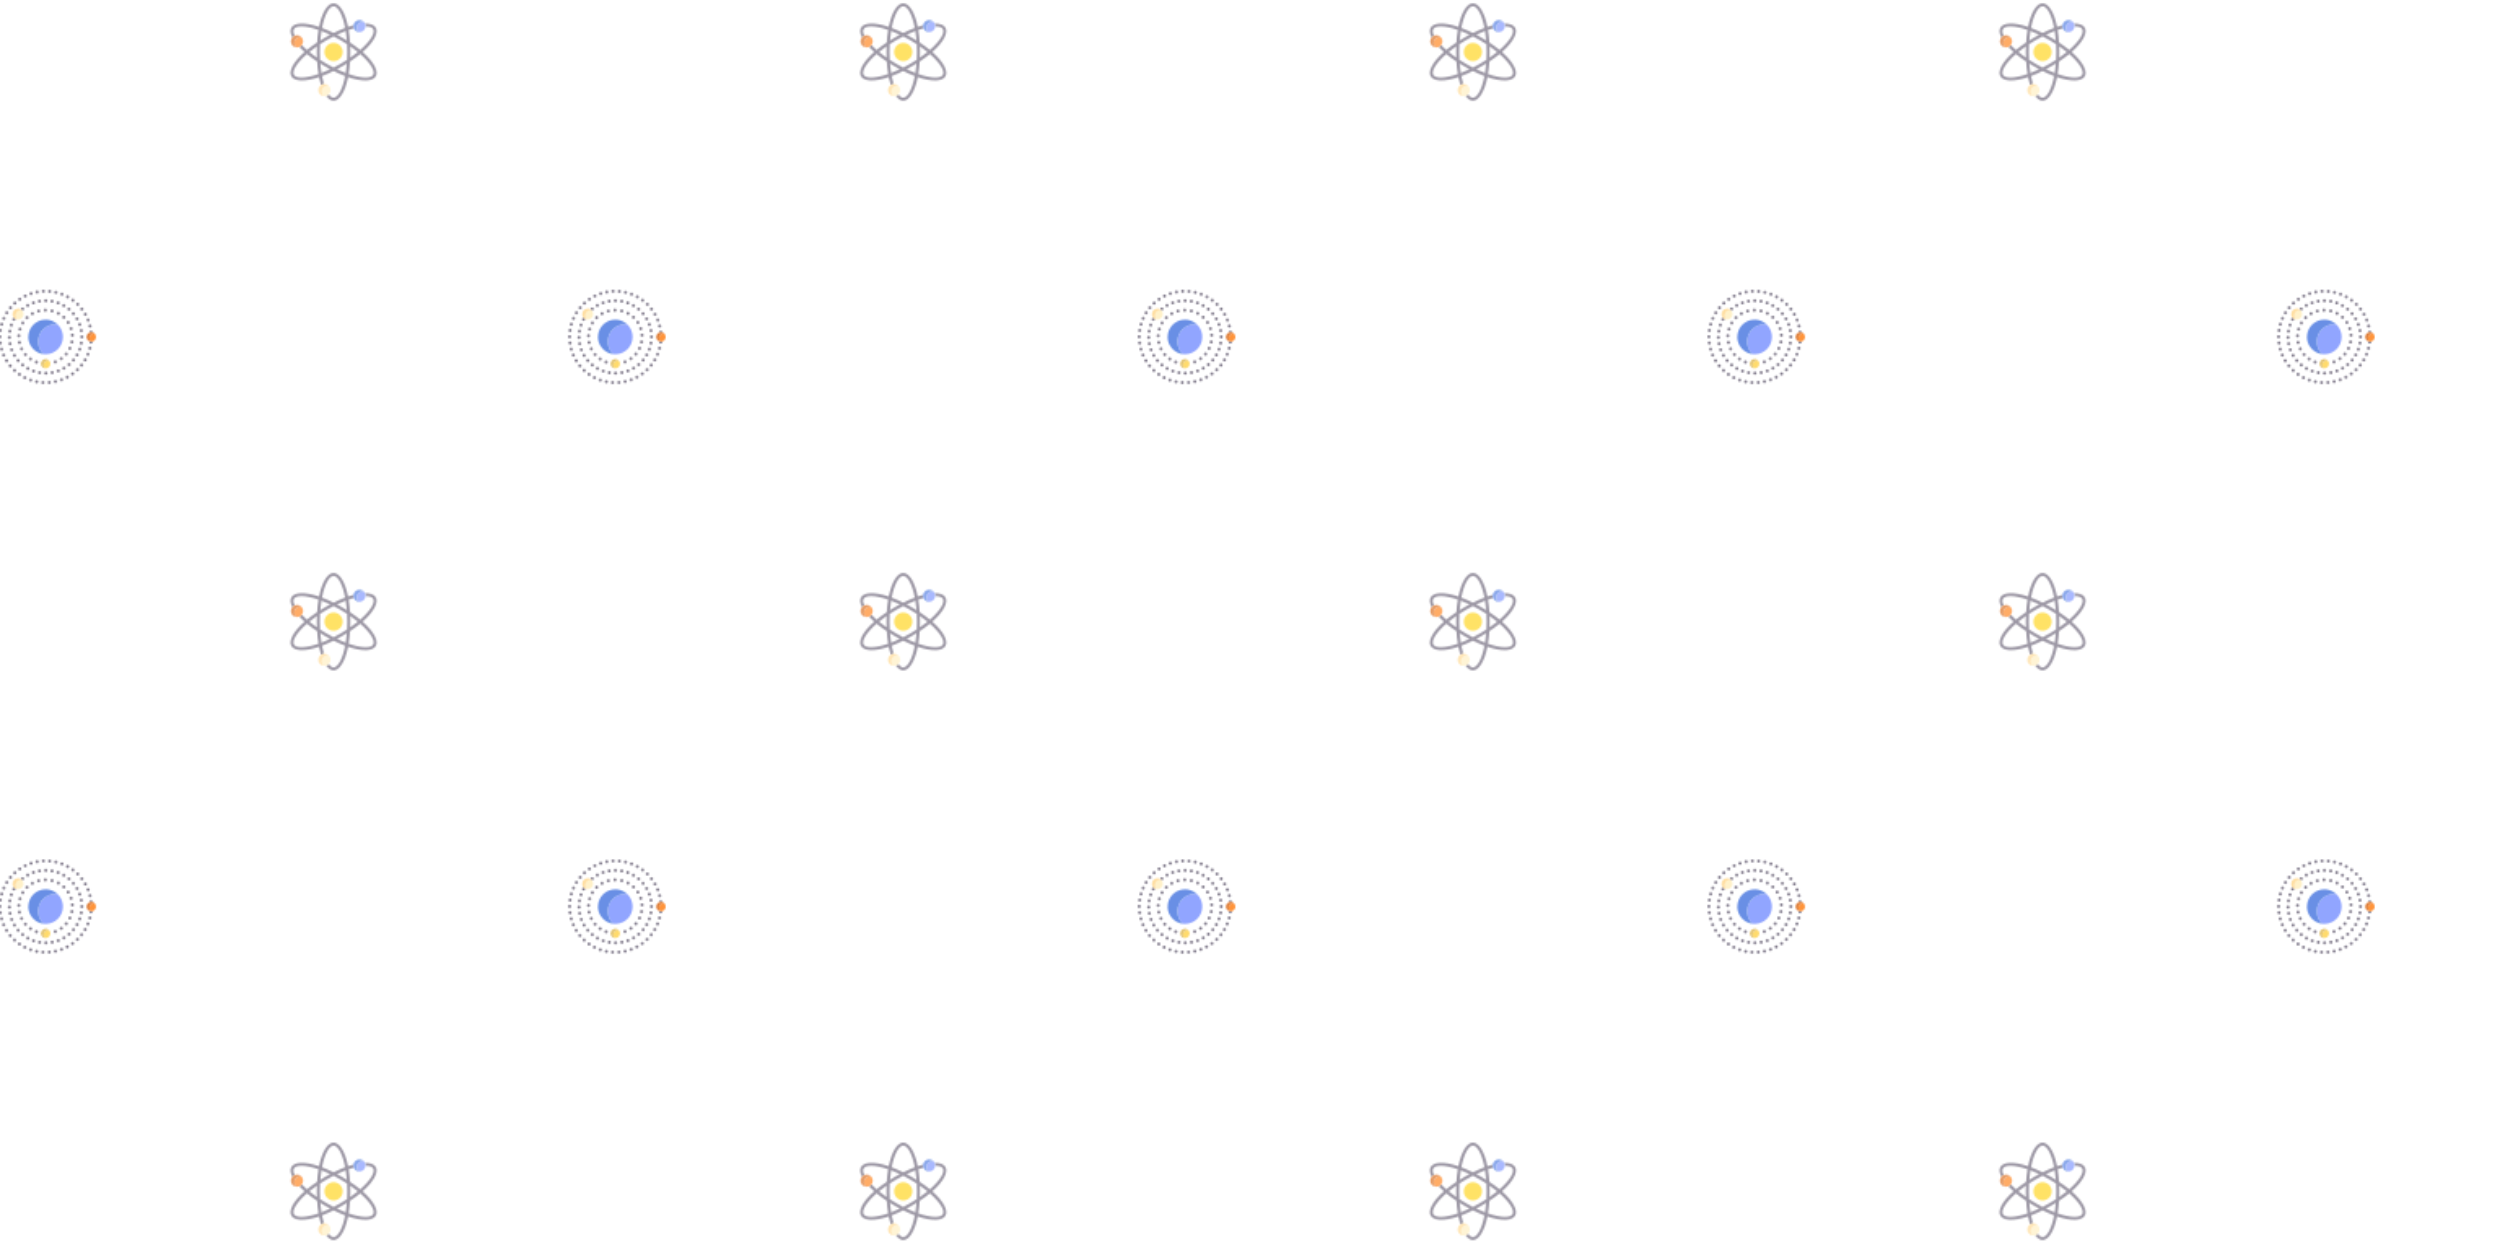 <svg xmlns="http://www.w3.org/2000/svg" xmlns:xlink="http://www.w3.org/1999/xlink" xmlns:fi="http://pattern.flaticon.com/" x="0" y="0" width="1536" height="768" viewBox="0 0 1536 768"><rect x="0px" y="0px" width="100%" height="100%" opacity="1" fill="#ffffff"/><defs><g transform="matrix(0.117 0 0 0.117 175 2)" id="L1_0"><path d="M343.495,285.792c14.366-9.953,27.601-19.937,39.64-29.792c-12.039-9.855-25.274-19.839-39.64-29.792   C343.827,235.848,344,245.778,344,256S343.827,276.151,343.495,285.792z" fill="none"/><path d="M209.617,424.041c0.199,0.01,0.396,0.03,0.595,0.044c0.333,0.023,0.667,0.043,0.998,0.076   c0.251,0.025,0.499,0.061,0.748,0.092c0.272,0.034,0.546,0.063,0.817,0.104c0.281,0.042,0.557,0.095,0.835,0.144   c0.235,0.042,0.47,0.079,0.703,0.126c0.301,0.06,0.599,0.131,0.897,0.2c0.203,0.047,0.408,0.09,0.61,0.141   c0.321,0.081,0.637,0.171,0.954,0.261c0.174,0.049,0.348,0.095,0.521,0.148c0.336,0.102,0.667,0.213,0.999,0.326   c0.148,0.05,0.297,0.098,0.443,0.15c0.35,0.125,0.696,0.259,1.041,0.395c0.121,0.048,0.244,0.094,0.364,0.144   c0.362,0.148,0.719,0.306,1.074,0.467c0.099,0.045,0.198,0.088,0.297,0.134c0.371,0.173,0.737,0.355,1.101,0.542   c0.077,0.04,0.154,0.078,0.231,0.118c0.379,0.199,0.752,0.406,1.122,0.619c0.057,0.033,0.115,0.065,0.171,0.099   c0.384,0.224,0.761,0.457,1.135,0.697c0.04,0.026,0.08,0.051,0.119,0.076c0.385,0.25,0.764,0.508,1.137,0.773   c0.026,0.019,0.052,0.037,0.079,0.056c0.383,0.274,0.76,0.557,1.13,0.848c0.014,0.011,0.028,0.022,0.043,0.034   c0.379,0.299,0.751,0.605,1.116,0.92c0.005,0.004,0.01,0.009,0.015,0.013C235.698,437.655,240,446.322,240,456   c0,8.855-3.598,16.87-9.411,22.664C238.874,489.933,247.556,496,256,496c22.539,0,46.779-43.186,60.597-113.392   c-18.895-7.104-39.146-15.954-60.597-26.678c-21.452,10.724-41.702,19.574-60.598,26.678c2.98,15.139,6.443,29.022,10.27,41.486   c0.77-0.055,1.544-0.093,2.327-0.093C208.542,424,209.081,424.014,209.617,424.041z" fill="none"/><path d="M300,179.79c8.853,5.111,17.365,10.226,25.548,15.333c-1.437-17.417-3.466-33.872-5.981-49.225   c-14.553,5.498-29.818,11.969-45.621,19.433C282.461,169.864,291.147,174.679,300,179.79z" fill="none"/><path d="M256,337.874c11.775-5.976,23.795-12.474,36-19.521c12.204-7.046,23.842-14.207,34.905-21.417   C327.617,283.751,328,270.092,328,256c0-14.093-0.383-27.751-1.094-40.937c-11.063-7.21-22.701-14.37-34.905-21.417   c-12.205-7.046-24.225-13.544-36-19.521c-11.776,5.977-23.796,12.475-36,19.521c-12.205,7.046-23.842,14.207-34.906,21.417   C184.382,228.249,184,241.907,184,256c0,14.093,0.382,27.751,1.094,40.937c11.063,7.21,22.701,14.37,34.906,21.417   C232.204,325.4,244.224,331.898,256,337.874z M256,208c26.51,0,48,21.49,48,48s-21.49,48-48,48c-26.51,0-48-21.49-48-48   S229.49,208,256,208z" fill="none"/><path d="M392,152c-5.908,0-11.438-1.608-16.188-4.4c-0.005-0.003-0.01-0.006-0.016-0.009   c-0.383-0.225-0.76-0.459-1.132-0.7c-0.041-0.026-0.082-0.052-0.123-0.079c-0.349-0.228-0.693-0.463-1.032-0.704   c-0.061-0.043-0.122-0.086-0.182-0.129c-0.323-0.233-0.642-0.471-0.956-0.716c-0.073-0.056-0.145-0.113-0.217-0.17   c-0.302-0.24-0.601-0.484-0.894-0.734c-0.078-0.066-0.155-0.134-0.232-0.201c-0.286-0.248-0.568-0.5-0.845-0.758   c-0.078-0.073-0.154-0.147-0.232-0.221c-0.273-0.259-0.542-0.521-0.806-0.79c-0.073-0.075-0.144-0.152-0.217-0.227   c-0.264-0.274-0.525-0.551-0.779-0.834c-0.057-0.063-0.111-0.13-0.168-0.194c-0.266-0.302-0.529-0.605-0.783-0.916   c-0.002-0.003-0.005-0.006-0.007-0.009c-0.823-1.009-1.581-2.071-2.278-3.176c-0.069-0.109-0.141-0.216-0.209-0.326   c-0.156-0.254-0.302-0.513-0.451-0.771c-0.1-0.174-0.203-0.347-0.3-0.523c-0.131-0.238-0.255-0.481-0.381-0.723   c-0.105-0.203-0.211-0.405-0.312-0.61c-0.114-0.232-0.221-0.466-0.33-0.701c-0.102-0.222-0.205-0.443-0.302-0.668   c-0.1-0.23-0.194-0.462-0.289-0.694c-0.014-0.034-0.028-0.067-0.042-0.101c-8.603,2.342-17.604,5.106-26.953,8.3   c3.295,19.916,5.756,41.878,7.195,65.818c20.013,13.216,37.803,26.328,53.403,39.14c53.891-47.07,79.171-89.655,67.902-109.175   c-5.363-9.289-19.394-14.019-39.919-13.937C422.862,138.774,408.979,152,392,152z" fill="none"/><path d="M65.617,168.041c0.2,0.01,0.396,0.03,0.595,0.044c0.333,0.023,0.667,0.043,0.997,0.076   c0.251,0.025,0.499,0.061,0.748,0.092c0.272,0.034,0.546,0.063,0.817,0.104c0.28,0.042,0.557,0.095,0.835,0.144   c0.234,0.042,0.47,0.079,0.703,0.126c0.301,0.06,0.599,0.131,0.897,0.2c0.203,0.047,0.408,0.09,0.61,0.141   c0.32,0.08,0.635,0.171,0.951,0.26c0.175,0.05,0.351,0.096,0.525,0.149c0.336,0.102,0.667,0.213,0.998,0.326   c0.147,0.05,0.296,0.098,0.443,0.15c0.349,0.124,0.693,0.258,1.037,0.394c0.123,0.049,0.248,0.095,0.37,0.146   c0.362,0.149,0.719,0.306,1.073,0.467c0.098,0.045,0.197,0.088,0.294,0.133c0.371,0.173,0.737,0.355,1.1,0.542   c0.078,0.04,0.156,0.079,0.233,0.12c0.377,0.198,0.75,0.405,1.118,0.617c0.059,0.034,0.117,0.067,0.176,0.101   c0.382,0.224,0.759,0.456,1.131,0.695c0.041,0.026,0.082,0.052,0.123,0.079c0.384,0.249,0.762,0.507,1.134,0.772   c0.027,0.019,0.053,0.038,0.08,0.057c0.383,0.274,0.759,0.556,1.129,0.847c0.015,0.012,0.03,0.023,0.044,0.035   c0.379,0.298,0.75,0.604,1.115,0.919c0.006,0.005,0.011,0.01,0.017,0.015c0.371,0.321,0.734,0.649,1.09,0.986l0,0l0,0   c6.155,5.832,10,14.077,10,23.226c0,7.434-2.542,14.27-6.795,19.703c7.944,8.261,16.909,16.79,26.85,25.473   c15.6-12.812,33.39-25.924,53.403-39.14c1.439-23.939,3.899-45.902,7.195-65.818C108.944,117.081,59.424,116.48,48.154,136   c-4.611,7.987-3.093,19.841,3.989,34.279C55.811,168.814,59.809,168,64,168C64.542,168,65.081,168.014,65.617,168.041z" fill="none"/><path d="M316.597,129.392C302.779,59.186,278.539,16,256,16c-22.54,0-46.779,43.186-60.598,113.392   c18.895,7.104,39.146,15.954,60.598,26.678C277.452,145.347,297.702,136.496,316.597,129.392z" fill="none"/><path d="M168,256c0-10.222,0.173-20.151,0.505-29.792c-14.365,9.953-27.601,19.937-39.64,29.792   c12.039,9.855,25.274,19.839,39.64,29.792C168.173,276.151,168,266.222,168,256z" fill="none"/><path d="M238.053,165.331c-15.802-7.464-31.067-13.935-45.621-19.433c-2.515,15.353-4.544,31.808-5.981,49.225   c8.183-5.107,16.696-10.222,25.548-15.333C220.853,174.679,229.538,169.864,238.053,165.331z" fill="none"/><path d="M395.944,266.825c-15.6,12.812-33.39,25.924-53.403,39.14c-1.439,23.939-3.899,45.902-7.195,65.818   c67.709,23.136,117.229,23.737,128.499,4.217C475.116,356.48,449.835,313.895,395.944,266.825z" fill="none"/><path d="M186.452,316.877c1.437,17.417,3.466,33.872,5.981,49.225c14.553-5.498,29.818-11.969,45.62-19.433   c-8.514-4.533-17.2-9.348-26.053-14.459C203.147,327.099,194.635,321.984,186.452,316.877z" fill="none"/><path d="M300,332.21c-8.853,5.111-17.539,9.926-26.053,14.459c15.802,7.464,31.067,13.935,45.621,19.433   c2.515-15.353,4.544-31.808,5.981-49.225C317.365,321.984,308.853,327.099,300,332.21z" fill="none"/><path d="M116.056,266.825C62.165,313.895,36.884,356.48,48.154,376c11.27,19.52,60.79,18.919,128.499-4.217   c-3.296-19.916-5.756-41.878-7.195-65.818C149.445,292.749,131.655,279.637,116.056,266.825z" fill="none"/><path d="M408.689,256c62.099-54.576,83.729-102.512,69.014-128c-8.123-14.07-27.717-21.96-56.806-21.759   C422.884,110.409,424,115.074,424,120c0,0.694-0.03,1.38-0.073,2.063c20.525-0.083,34.556,4.647,39.919,13.937   c11.27,19.52-14.011,62.105-67.902,109.175c-15.6-12.812-33.39-25.924-53.403-39.14c-1.439-23.939-3.899-45.902-7.195-65.818   c9.35-3.195,18.35-5.959,26.953-8.3c-0.081-0.202-0.16-0.404-0.237-0.608c-0.087-0.229-0.17-0.46-0.251-0.691   c-0.087-0.247-0.171-0.495-0.252-0.745c-0.074-0.229-0.146-0.458-0.215-0.689c-0.077-0.259-0.151-0.519-0.221-0.78   c-0.062-0.228-0.123-0.455-0.18-0.685c-0.067-0.271-0.129-0.545-0.189-0.819c-0.05-0.225-0.1-0.449-0.144-0.675   c-0.057-0.286-0.105-0.574-0.154-0.863c-0.037-0.219-0.076-0.438-0.109-0.658c-0.045-0.306-0.081-0.615-0.117-0.924   c-0.024-0.207-0.053-0.413-0.073-0.622c-0.034-0.345-0.057-0.694-0.079-1.042c-0.011-0.176-0.028-0.349-0.037-0.526   c-0.026-0.526-0.04-1.056-0.04-1.589c0-1.585,0.12-3.142,0.342-4.665c-8.917,2.336-18.254,5.136-27.998,8.432   C316.13,42.7,285.43,0,256,0c-29.431,0-60.13,42.7-76.344,123.768C101.342,97.276,49.013,102.512,34.297,128   c-7.198,12.468-5.687,30.312,4.989,51.672c3.398-4.126,7.813-7.379,12.857-9.393c-7.082-14.437-8.6-26.292-3.989-34.279   c11.27-19.52,60.79-18.919,128.499,4.217c-3.296,19.916-5.756,41.878-7.195,65.818c-20.013,13.216-37.803,26.328-53.403,39.14   c-9.941-8.683-18.907-17.212-26.85-25.473c-3.442,4.397-8.005,7.868-13.263,9.985c8.041,8.544,17.159,17.338,27.369,26.312   c-62.099,54.576-83.729,102.512-69.014,128c14.715,25.488,67.044,30.724,145.358,4.232c3.016,15.081,6.532,28.838,10.45,41.235   c4.504-3.043,9.827-4.961,15.567-5.374c-3.828-12.463-7.291-26.347-10.27-41.486c18.895-7.104,39.146-15.954,60.598-26.678   c21.452,10.724,41.702,19.574,60.597,26.678C302.779,452.814,278.539,496,256,496c-8.444,0-17.126-6.066-25.411-17.336   c-3.711,3.699-8.328,6.486-13.486,8.015C229.38,503.423,242.817,512,256,512c29.43,0,60.13-42.7,76.344-123.768   c78.313,26.491,130.643,21.255,145.358-4.232C492.418,358.512,470.788,310.576,408.689,256z M383.135,256   c-12.039,9.855-25.274,19.839-39.64,29.792C343.827,276.151,344,266.222,344,256s-0.173-20.151-0.505-29.792   C357.861,236.161,371.096,246.145,383.135,256z M184,256c0-14.093,0.382-27.751,1.094-40.937   c11.063-7.21,22.701-14.37,34.906-21.417c12.204-7.046,24.224-13.544,36-19.521c11.775,5.977,23.795,12.475,36,19.521   c12.204,7.046,23.842,14.207,34.905,21.417C327.617,228.249,328,241.907,328,256c0,14.093-0.383,27.751-1.094,40.937   c-11.063,7.21-22.701,14.37-34.905,21.417c-12.205,7.046-24.225,13.544-36,19.521c-11.776-5.976-23.796-12.474-36-19.521   c-12.205-7.046-23.842-14.207-34.906-21.417C184.382,283.751,184,270.092,184,256z M325.548,195.123   c-8.183-5.107-16.696-10.222-25.548-15.333c-8.853-5.111-17.539-9.926-26.053-14.459c15.802-7.464,31.067-13.935,45.621-19.433   C322.083,161.251,324.111,177.705,325.548,195.123z M256,16c22.539,0,46.779,43.186,60.597,113.392   c-18.895,7.104-39.146,15.954-60.597,26.678c-21.452-10.724-41.702-19.574-60.598-26.678C209.221,59.186,233.46,16,256,16z    M192.432,145.898c14.553,5.498,29.818,11.969,45.621,19.433c-8.515,4.533-17.2,9.348-26.053,14.459   c-8.853,5.111-17.365,10.226-25.548,15.333C187.888,177.705,189.917,161.251,192.432,145.898z M168.505,226.208   C168.173,235.848,168,245.778,168,256s0.173,20.151,0.505,29.792c-14.365-9.953-27.601-19.937-39.64-29.792   C140.903,246.145,154.139,236.161,168.505,226.208z M48.154,376c-11.27-19.52,14.011-62.105,67.902-109.175   c15.6,12.812,33.39,25.924,53.403,39.14c1.439,23.939,3.899,45.902,7.195,65.818C108.944,394.918,59.424,395.519,48.154,376z    M192.432,366.102c-2.515-15.353-4.544-31.808-5.981-49.225c8.183,5.107,16.696,10.222,25.548,15.333   c8.853,5.111,17.538,9.926,26.053,14.459C222.251,354.133,206.986,360.604,192.432,366.102z M273.947,346.669   c8.515-4.533,17.2-9.348,26.053-14.459c8.853-5.111,17.365-10.226,25.548-15.333c-1.437,17.417-3.466,33.872-5.981,49.225   C305.014,360.604,289.749,354.133,273.947,346.669z M463.846,376c-11.27,19.52-60.79,18.919-128.499-4.217   c3.296-19.916,5.756-41.878,7.195-65.818c20.013-13.216,37.803-26.328,53.403-39.14C449.835,313.895,475.116,356.48,463.846,376z" fill="#5c546a"/><circle cx="256" cy="256" r="48" fill="#ffcf00"/><path d="M240,456c0-9.678-4.302-18.345-11.091-24.213c0.371,0.321,0.735,0.65,1.091,0.987   c-1.268-0.153-2.557-0.241-3.866-0.241c-17.673,0-32,14.327-32,32c0,9.149,3.845,17.394,10,23.226   c-4.453-0.537-8.625-1.988-12.323-4.16c4.75,2.792,10.281,4.4,16.189,4.4c3.164,0,6.217-0.466,9.103-1.322   c5.158-1.528,9.775-4.316,13.486-8.015C236.402,472.87,240,464.855,240,456z" fill="#ffedb9"/><path d="M194.133,464.533c0-17.673,14.327-32,32-32c1.31,0,2.598,0.088,3.866,0.241   c-0.356-0.337-0.72-0.666-1.091-0.987c-0.005-0.004-0.01-0.009-0.015-0.013c-0.365-0.315-0.737-0.622-1.116-0.92   c-0.014-0.011-0.029-0.022-0.043-0.034c-0.37-0.291-0.747-0.573-1.13-0.848c-0.026-0.019-0.052-0.037-0.079-0.056   c-0.373-0.266-0.752-0.524-1.137-0.773c-0.04-0.026-0.08-0.051-0.119-0.076c-0.373-0.24-0.751-0.472-1.135-0.697   c-0.057-0.033-0.114-0.066-0.171-0.099c-0.37-0.214-0.743-0.42-1.122-0.619c-0.076-0.04-0.154-0.079-0.231-0.118   c-0.363-0.187-0.73-0.369-1.101-0.542c-0.098-0.046-0.198-0.089-0.297-0.134c-0.355-0.161-0.712-0.319-1.074-0.467   c-0.121-0.05-0.243-0.095-0.364-0.144c-0.344-0.137-0.69-0.271-1.041-0.395c-0.147-0.052-0.296-0.1-0.443-0.15   c-0.331-0.113-0.663-0.224-0.999-0.326c-0.172-0.052-0.347-0.098-0.521-0.148c-0.317-0.09-0.633-0.181-0.954-0.261   c-0.202-0.051-0.406-0.094-0.61-0.141c-0.298-0.069-0.596-0.14-0.897-0.2c-0.233-0.047-0.469-0.084-0.703-0.126   c-0.278-0.049-0.555-0.102-0.835-0.144c-0.27-0.041-0.544-0.07-0.817-0.104c-0.25-0.031-0.497-0.067-0.748-0.092   c-0.33-0.033-0.664-0.053-0.998-0.076c-0.198-0.014-0.395-0.034-0.595-0.044C209.081,424.014,208.542,424,208,424   c-0.784,0-1.558,0.038-2.327,0.093c-5.74,0.413-11.063,2.33-15.567,5.374C181.595,435.218,176,444.955,176,456   c0,0.533,0.014,1.062,0.04,1.589c0.009,0.176,0.026,0.35,0.037,0.525c0.023,0.349,0.045,0.697,0.079,1.042   c0.021,0.208,0.049,0.415,0.073,0.622c0.036,0.309,0.072,0.618,0.117,0.924c0.032,0.221,0.072,0.439,0.109,0.659   c0.049,0.288,0.098,0.577,0.154,0.863c0.045,0.226,0.095,0.451,0.144,0.675c0.06,0.274,0.122,0.548,0.189,0.819   c0.057,0.229,0.118,0.457,0.18,0.685c0.071,0.261,0.144,0.522,0.222,0.78c0.069,0.231,0.141,0.461,0.215,0.689   c0.081,0.25,0.165,0.498,0.252,0.745c0.082,0.232,0.164,0.462,0.251,0.691c0.09,0.238,0.184,0.473,0.279,0.708   c0.094,0.232,0.189,0.465,0.289,0.694c0.097,0.224,0.199,0.444,0.301,0.665c0.109,0.236,0.217,0.472,0.331,0.705   c0.101,0.204,0.206,0.405,0.311,0.607c0.125,0.243,0.25,0.486,0.381,0.725c0.097,0.176,0.2,0.349,0.301,0.523   c0.149,0.258,0.295,0.518,0.451,0.771c0.067,0.11,0.14,0.217,0.209,0.326c0.697,1.105,1.456,2.169,2.279,3.177   c0.002,0.003,0.004,0.005,0.006,0.008c0.255,0.313,0.519,0.617,0.786,0.92c0.055,0.063,0.108,0.127,0.164,0.189   c0.255,0.285,0.518,0.563,0.783,0.838c0.071,0.074,0.141,0.15,0.213,0.223c0.264,0.269,0.534,0.531,0.807,0.791   c0.077,0.073,0.154,0.148,0.231,0.221c0.277,0.258,0.56,0.51,0.846,0.759c0.077,0.067,0.153,0.134,0.231,0.2   c0.294,0.25,0.592,0.495,0.895,0.734c0.072,0.057,0.144,0.114,0.217,0.171c0.314,0.244,0.633,0.483,0.956,0.716   c0.06,0.043,0.12,0.086,0.181,0.128c0.34,0.241,0.684,0.477,1.034,0.705c0.04,0.026,0.08,0.051,0.12,0.077   c0.373,0.241,0.751,0.476,1.135,0.701c0.004,0.003,0.009,0.005,0.013,0.008c3.697,2.172,7.869,3.623,12.323,4.16   C197.979,481.927,194.133,473.682,194.133,464.533z" fill="#ffd586"/><path d="M410.133,96.533c-17.673,0-32,14.327-32,32c0,9.149,3.845,17.394,10,23.226   c-4.453-0.537-8.625-1.987-12.321-4.159c4.75,2.792,10.28,4.4,16.188,4.4c16.979,0,30.862-13.226,31.927-29.937   C423.97,121.38,424,120.694,424,120c0-4.926-1.115-9.591-3.104-13.759c-1.918-4.021-4.654-7.573-7.988-10.454   c0.371,0.321,0.735,0.65,1.092,0.988C412.731,96.621,411.443,96.533,410.133,96.533z" fill="#708aff"/><path d="M360.04,121.589c0.009,0.176,0.025,0.35,0.037,0.526c0.023,0.349,0.046,0.697,0.079,1.042   c0.021,0.208,0.049,0.414,0.073,0.622c0.036,0.309,0.072,0.618,0.117,0.924c0.032,0.221,0.072,0.439,0.109,0.658   c0.049,0.289,0.098,0.577,0.154,0.863c0.044,0.226,0.094,0.451,0.144,0.675c0.06,0.274,0.122,0.548,0.189,0.819   c0.057,0.229,0.118,0.457,0.18,0.685c0.071,0.261,0.144,0.522,0.221,0.78c0.069,0.231,0.141,0.461,0.215,0.689   c0.081,0.25,0.165,0.498,0.252,0.745c0.082,0.231,0.165,0.462,0.251,0.691c0.077,0.204,0.156,0.406,0.237,0.608   c0.014,0.034,0.028,0.067,0.042,0.101c0.094,0.232,0.189,0.464,0.289,0.694c0.097,0.224,0.2,0.446,0.302,0.668   c0.108,0.235,0.216,0.47,0.33,0.701c0.101,0.205,0.207,0.407,0.312,0.61c0.125,0.242,0.249,0.485,0.381,0.723   c0.097,0.176,0.2,0.349,0.3,0.523c0.149,0.258,0.295,0.518,0.451,0.771c0.068,0.11,0.14,0.217,0.209,0.326   c0.697,1.105,1.455,2.168,2.278,3.176c0.002,0.003,0.005,0.006,0.007,0.009c0.254,0.311,0.517,0.615,0.783,0.916   c0.056,0.064,0.111,0.13,0.168,0.194c0.254,0.284,0.515,0.56,0.779,0.834c0.073,0.075,0.143,0.153,0.217,0.227   c0.263,0.268,0.533,0.531,0.806,0.79c0.077,0.074,0.154,0.148,0.232,0.221c0.277,0.258,0.559,0.51,0.845,0.758   c0.077,0.067,0.154,0.135,0.232,0.201c0.293,0.25,0.592,0.494,0.894,0.734c0.072,0.057,0.145,0.114,0.217,0.17   c0.314,0.244,0.632,0.483,0.956,0.716c0.06,0.043,0.121,0.086,0.182,0.129c0.339,0.241,0.683,0.476,1.032,0.704   c0.041,0.027,0.082,0.052,0.123,0.079c0.372,0.24,0.749,0.475,1.132,0.7c0.005,0.003,0.011,0.006,0.016,0.009   c3.697,2.171,7.868,3.622,12.321,4.159c-6.155-5.832-10-14.077-10-23.226c0-17.673,14.327-32,32-32c1.31,0,2.598,0.088,3.866,0.241   c-0.356-0.338-0.72-0.667-1.092-0.988c-0.005-0.004-0.009-0.008-0.014-0.012c-0.365-0.316-0.738-0.623-1.118-0.922   c-0.013-0.01-0.027-0.021-0.04-0.032c-0.371-0.291-0.749-0.574-1.132-0.849c-0.025-0.018-0.051-0.036-0.077-0.055   c-0.373-0.266-0.752-0.524-1.137-0.774c-0.04-0.026-0.079-0.051-0.119-0.076c-0.373-0.24-0.751-0.473-1.135-0.697   c-0.056-0.033-0.114-0.065-0.17-0.098c-0.37-0.214-0.744-0.421-1.123-0.62c-0.076-0.04-0.153-0.078-0.229-0.117   c-0.364-0.187-0.73-0.369-1.102-0.542c-0.098-0.046-0.198-0.089-0.297-0.134c-0.355-0.161-0.712-0.319-1.073-0.467   c-0.121-0.05-0.244-0.096-0.365-0.144c-0.344-0.137-0.69-0.27-1.04-0.395c-0.146-0.052-0.294-0.099-0.441-0.149   c-0.332-0.113-0.664-0.224-1-0.326c-0.172-0.052-0.346-0.098-0.519-0.147c-0.317-0.09-0.634-0.181-0.955-0.262   c-0.202-0.051-0.406-0.094-0.61-0.141c-0.298-0.069-0.596-0.14-0.897-0.2c-0.233-0.047-0.469-0.084-0.703-0.126   c-0.278-0.049-0.554-0.102-0.835-0.144c-0.271-0.041-0.544-0.07-0.817-0.104c-0.249-0.031-0.497-0.067-0.748-0.092   c-0.33-0.033-0.664-0.053-0.997-0.076c-0.198-0.014-0.396-0.034-0.595-0.044C393.081,88.014,392.542,88,392,88   c-16.088,0-29.399,11.874-31.658,27.335C360.12,116.858,360,118.415,360,120C360,120.533,360.014,121.062,360.04,121.589z" fill="#3d6edd"/><path d="M89.205,219.702C93.458,214.27,96,207.434,96,200c0-9.149-3.845-17.394-10-23.226   c-1.268-0.153-2.557-0.241-3.866-0.241c-17.673,0-32,14.327-32,32c0,9.148,3.845,17.394,10,23.226   c-4.452-0.536-8.622-1.986-12.318-4.157C52.565,230.393,58.094,232,64,232c4.223,0,8.251-0.826,11.942-2.312   C81.2,227.57,85.764,224.099,89.205,219.702z" fill="#ff7400"/><path d="M50.133,208.533c0-17.673,14.327-32,32-32c1.31,0,2.598,0.088,3.866,0.241l0,0l0,0   c-0.355-0.337-0.719-0.666-1.09-0.986c-0.005-0.005-0.011-0.01-0.017-0.015c-0.364-0.314-0.736-0.621-1.115-0.919   c-0.015-0.011-0.03-0.023-0.044-0.035c-0.37-0.29-0.746-0.573-1.129-0.847c-0.027-0.019-0.053-0.038-0.08-0.057   c-0.372-0.265-0.75-0.522-1.134-0.772c-0.041-0.027-0.082-0.052-0.123-0.079c-0.372-0.239-0.749-0.471-1.131-0.695   c-0.058-0.034-0.117-0.067-0.176-0.101c-0.368-0.213-0.741-0.419-1.118-0.617c-0.077-0.041-0.156-0.08-0.233-0.12   c-0.363-0.187-0.729-0.369-1.1-0.542c-0.098-0.046-0.197-0.088-0.294-0.133c-0.355-0.161-0.712-0.318-1.073-0.467   c-0.123-0.05-0.247-0.097-0.37-0.146c-0.343-0.136-0.688-0.269-1.037-0.394c-0.146-0.052-0.295-0.1-0.443-0.15   c-0.331-0.113-0.662-0.224-0.998-0.326c-0.174-0.053-0.35-0.099-0.525-0.149c-0.316-0.09-0.631-0.18-0.951-0.26   c-0.202-0.051-0.407-0.094-0.61-0.141c-0.298-0.069-0.596-0.14-0.897-0.2c-0.233-0.047-0.469-0.084-0.703-0.126   c-0.278-0.049-0.555-0.102-0.835-0.144c-0.271-0.041-0.544-0.07-0.817-0.104c-0.25-0.031-0.497-0.067-0.748-0.092   c-0.33-0.033-0.664-0.053-0.997-0.076c-0.199-0.014-0.396-0.034-0.595-0.044C65.081,168.014,64.542,168,64,168   c-4.191,0-8.189,0.814-11.857,2.279c-5.044,2.014-9.459,5.267-12.857,9.393C34.734,185.199,32,192.28,32,200   c0,0.533,0.014,1.062,0.04,1.589c0.009,0.176,0.026,0.35,0.037,0.526c0.023,0.349,0.045,0.697,0.079,1.042   c0.02,0.208,0.049,0.414,0.073,0.622c0.037,0.309,0.072,0.618,0.118,0.924c0.032,0.221,0.072,0.439,0.109,0.659   c0.049,0.288,0.098,0.577,0.154,0.863c0.045,0.226,0.095,0.451,0.144,0.675c0.06,0.274,0.122,0.548,0.189,0.819   c0.057,0.23,0.118,0.457,0.18,0.685c0.071,0.261,0.144,0.522,0.222,0.78c0.069,0.231,0.141,0.461,0.215,0.689   c0.081,0.25,0.165,0.498,0.252,0.745c0.082,0.232,0.165,0.462,0.251,0.692c0.09,0.238,0.184,0.473,0.279,0.708   c0.094,0.232,0.189,0.464,0.289,0.694c0.097,0.224,0.2,0.446,0.302,0.668c0.108,0.234,0.216,0.469,0.329,0.701   c0.101,0.205,0.208,0.407,0.313,0.61c0.125,0.242,0.249,0.485,0.38,0.723c0.097,0.177,0.201,0.349,0.301,0.524   c0.148,0.258,0.295,0.516,0.45,0.769c0.069,0.112,0.143,0.221,0.213,0.332c0.694,1.1,1.448,2.157,2.267,3.161   c0.005,0.006,0.01,0.013,0.015,0.019c0.254,0.311,0.516,0.614,0.781,0.915c0.057,0.064,0.111,0.13,0.168,0.194   c0.254,0.283,0.515,0.56,0.779,0.834c0.073,0.075,0.144,0.152,0.217,0.227c0.263,0.268,0.533,0.531,0.806,0.79   c0.077,0.074,0.154,0.148,0.232,0.221c0.277,0.258,0.559,0.51,0.845,0.758c0.077,0.067,0.154,0.135,0.232,0.201   c0.293,0.25,0.592,0.494,0.894,0.734c0.072,0.057,0.145,0.114,0.217,0.171c0.313,0.244,0.631,0.482,0.954,0.714   c0.062,0.044,0.123,0.088,0.185,0.132c0.339,0.24,0.682,0.475,1.03,0.702c0.041,0.027,0.082,0.053,0.123,0.079   c0.372,0.24,0.748,0.474,1.131,0.699c0.007,0.004,0.014,0.008,0.021,0.012c3.696,2.17,7.866,3.62,12.318,4.157   C53.979,225.927,50.133,217.682,50.133,208.533z" fill="#d55a00"/></g><g transform="matrix(0.121 0 0 0.121 -1 177)" id="L1_1"><path d="M416,247.647   c0,0.078,0,0.078,0,0.078" fill="none" stroke="#5c546a" stroke-linecap="round" stroke-linejoin="round" stroke-width="0"/><path d="M115.218,108.547c0.336,0.218,0.666,0.443,0.991,0.675c0.024,0.017,0.047,0.033,0.071,0.051   c0.335,0.24,0.664,0.487,0.988,0.741c0.013,0.01,0.025,0.02,0.038,0.03c0.331,0.261,0.656,0.529,0.975,0.804   c0.005,0.004,0.01,0.009,0.015,0.013c0.324,0.281,0.642,0.568,0.953,0.863c0,0,0,0,0,0l0,0c0.825,0.782,1.608,1.609,2.333,2.485   c0.35,0.045,0.702,0.076,1.058,0.076c1.836,0,3.602-0.559,5.117-1.84c3.438-2.801,3.844-7.84,1.039-11.281   c-2.797-3.359-7.836-3.84-11.281-1.039c-2.443,2.093-3.353,5.329-2.597,8.232c0.064,0.04,0.127,0.081,0.19,0.122   C115.146,108.501,115.182,108.523,115.218,108.547z" fill="#5c546a"/><path d="M68.719,180.287c-4.242-1.523-8.797,0.719-10.242,4.875c-1.438,4.242,0.805,8.719,4.961,10.242   c0.883,0.242,1.758,0.398,2.641,0.398c3.281,0,6.398-2.078,7.523-5.359C75.039,186.287,72.875,181.725,68.719,180.287z" fill="#5c546a"/><path d="M142,92.045c1.438,2.637,4.156,4.078,6.961,4.078c1.281,0,2.719-0.32,3.914-1.039   c3.844-2.242,5.203-7.121,2.961-10.961c-2.156-3.84-7.039-5.121-10.875-2.961C141.117,83.323,139.758,88.205,142,92.045z" fill="#5c546a"/><path d="M85.823,156.188c-0.336-0.198-0.667-0.403-0.993-0.614c-0.035-0.022-0.07-0.044-0.104-0.067   c-0.306-0.199-0.607-0.406-0.904-0.616c-0.053-0.038-0.106-0.075-0.159-0.113c-0.284-0.204-0.563-0.413-0.838-0.628   c-0.062-0.048-0.124-0.097-0.186-0.146c-0.266-0.211-0.529-0.425-0.787-0.646c-0.066-0.056-0.132-0.114-0.198-0.171   c-0.251-0.218-0.5-0.44-0.743-0.667c-0.068-0.063-0.133-0.127-0.2-0.191c-0.24-0.228-0.477-0.458-0.708-0.694   c-0.062-0.063-0.122-0.129-0.184-0.193c-0.233-0.242-0.463-0.485-0.687-0.735c-0.009-0.01-0.018-0.019-0.026-0.028   c-2.784,0.033-5.486,1.49-6.948,4.085c-2.156,3.84-0.797,8.719,3.125,10.883c1.195,0.719,2.555,1.039,3.836,1.039   c2.805,0,5.523-1.523,7.039-4.164c0.984-1.811,1.191-3.852,0.741-5.731c-0.36-0.191-0.714-0.391-1.064-0.596   C85.83,156.192,85.826,156.19,85.823,156.188z" fill="#5c546a"/><path d="M57.039,226.686c0.398,0.078,0.797,0.156,1.203,0.156c3.914,0,7.273-2.797,7.914-6.797   c0.719-4.32-2.234-8.484-6.641-9.125c-4.32-0.719-8.477,2.242-9.117,6.641C49.68,221.881,52.641,226.045,57.039,226.686z" fill="#5c546a"/><path d="M105.68,374.045c3.359-2.883,3.68-7.922,0.797-11.281c-2.875-3.359-7.922-3.758-11.281-0.883   c-3.359,2.883-3.68,7.922-0.797,11.281c1.523,1.844,3.758,2.805,6,2.805C102.242,375.967,104.156,375.326,105.68,374.045z" fill="#5c546a"/><path d="M81.758,350.045c1.438,0,2.797-0.398,4.078-1.125c3.844-2.32,5.039-7.195,2.805-10.953   c-2.242-3.844-7.203-5.125-10.961-2.805c-3.844,2.242-5.039,7.125-2.805,10.961C76.398,348.6,79.039,350.045,81.758,350.045z" fill="#5c546a"/><path d="M56.078,258.686c4.477-0.086,8-3.68,7.922-8.086c-0.078-4.477-3.68-8-8.078-7.914   c-4.484,0.078-8,3.68-7.922,8.078s3.68,7.922,8,7.922C56.078,258.686,56.078,258.686,56.078,258.686z" fill="#5c546a"/><path d="M75.359,310.365c-1.602-4.078-6.164-6.164-10.32-4.641c-4.164,1.602-6.242,6.242-4.641,10.32   c1.203,3.195,4.242,5.195,7.438,5.195c0.961,0,1.922-0.156,2.883-0.555C74.797,319.162,76.875,314.522,75.359,310.365z" fill="#5c546a"/><path d="M59.195,290.443c0.484,0,0.961,0,1.523-0.078c4.32-0.883,7.203-5.039,6.398-9.359   c-0.875-4.32-5.039-7.203-9.359-6.406c-4.398,0.805-7.203,5.047-6.398,9.367C52.078,287.803,55.438,290.443,59.195,290.443z" fill="#5c546a"/><path d="M170.398,77.483c1.203,3.281,4.242,5.281,7.602,5.281c0.875,0,1.758-0.16,2.641-0.48   c4.156-1.441,6.32-6.078,4.875-10.238c-1.516-4.16-6.078-6.32-10.234-4.801C171.117,68.682,168.961,73.323,170.398,77.483z" fill="#5c546a"/><path d="M405.359,187.725c1.195,3.195,4.242,5.281,7.516,5.281c0.961,0,1.844-0.164,2.727-0.484   c4.156-1.516,6.32-6.156,4.797-10.32c-1.523-4.156-6.078-6.234-10.242-4.719C406,179.006,403.836,183.561,405.359,187.725z" fill="#5c546a"/><path d="M375.836,123.725c-3.359,2.801-3.758,7.918-0.961,11.277c1.602,1.84,3.844,2.883,6.164,2.883   c1.758,0,3.602-0.641,5.117-1.922c3.359-2.801,3.844-7.84,0.961-11.281h0.078C384.32,121.323,379.281,120.842,375.836,123.725z" fill="#5c546a"/><path d="M352.32,102.123c-2.883,3.359-2.398,8.402,0.961,11.281c1.516,1.199,3.359,1.84,5.195,1.84   c2.242,0,4.484-0.961,6.078-2.879c2.883-3.363,2.406-8.402-0.953-11.281C360.242,98.284,355.195,98.682,352.32,102.123z" fill="#5c546a"/><path d="M420,287.404c0.398,0.078,0.875,0.078,1.359,0.078c3.758,0,7.117-2.719,7.836-6.641   c0.727-4.32-2.156-8.477-6.477-9.195c-4.398-0.805-8.563,2.156-9.281,6.477C412.719,282.522,415.601,286.6,420,287.404z" fill="#5c546a"/><path d="M422.555,223.725c4.32-0.805,7.281-4.961,6.484-9.281c-0.719-4.32-4.883-7.281-9.281-6.477   c-4.32,0.797-7.203,4.875-6.477,9.273c0.719,3.844,4.078,6.563,7.914,6.563C421.601,223.803,422.078,223.803,422.555,223.725z" fill="#5c546a"/><path d="M200.961,68.045c0.719,3.84,4.078,6.637,7.914,6.637c0.484,0,0.883-0.078,1.367-0.078   c4.313-0.801,7.273-4.961,6.555-9.281c-0.797-4.32-4.875-7.277-9.281-6.559C203.195,59.565,200.242,63.643,200.961,68.045z" fill="#5c546a"/><path d="M325.437,84.842c-2.242,3.84-0.961,8.723,2.883,10.961c0-0.078,0-0.078,0-0.078   c1.195,0.801,2.641,1.117,4,1.117c2.719,0,5.438-1.438,6.875-4c2.242-3.758,0.961-8.637-2.875-10.879   C332.476,79.725,327.601,81.002,325.437,84.842z" fill="#5c546a"/><path d="M232.719,64.045c0,4.398,3.602,8,8,8c4.398,0,8-3.602,8-8c0-4.402-3.523-8-7.922-8   C236.32,56.045,232.797,59.565,232.719,64.045z" fill="#5c546a"/><path d="M264.719,65.483c-0.797,4.402,2.078,8.48,6.477,9.281c0.406,0.078,0.883,0.16,1.359,0.16   c3.844,0,7.203-2.719,7.922-6.641c0.719-4.32-2.156-8.48-6.477-9.281C269.601,58.284,265.437,61.162,264.719,65.483z" fill="#5c546a"/><path d="M295.922,72.526c-1.523,4.156,0.555,8.719,4.719,10.238c0.961,0.32,1.836,0.48,2.797,0.48   c3.203,0,6.32-2,7.438-5.199c1.523-4.16-0.555-8.801-4.719-10.32C302,66.205,297.437,68.366,295.922,72.526z" fill="#5c546a"/><path d="M424,239.647c-4.484,0-8,3.594-8,8c0,4.477,3.602,8,8,8s8-3.602,8-8   C432,243.24,428.398,239.647,424,239.647z" fill="#5c546a"/><path d="M399.359,164.045c1.359,0,2.797-0.398,4-1.125c3.836-2.156,5.117-7.117,2.961-10.875   c-2.242-3.84-7.125-5.203-10.961-2.961c-3.844,2.238-5.117,7.121-2.883,10.961C393.922,162.6,396.64,164.045,399.359,164.045z" fill="#5c546a"/><path d="M386.64,359.482c-3.445-2.883-8.484-2.398-11.281,1.039c-2.805,3.359-2.32,8.398,1.039,11.281   c1.523,1.203,3.281,1.844,5.117,1.844c2.32,0,4.563-1.047,6.164-2.883C390.476,367.326,390,362.287,386.64,359.482z" fill="#5c546a"/><path d="M301.359,413.084c-4.164,1.516-6.32,6.078-4.719,10.242c1.195,3.195,4.234,5.195,7.516,5.195   c0.883,0,1.844-0.156,2.719-0.477c4.164-1.523,6.242-6.164,4.727-10.242C310.078,413.647,305.516,411.482,301.359,413.084z" fill="#5c546a"/><path d="M420.64,313.084c1.516-4.164-0.641-8.719-4.805-10.242c-4.156-1.438-8.719,0.641-10.234,4.805   c-1.445,4.156,0.641,8.797,4.797,10.234c0.961,0.32,1.844,0.484,2.719,0.484C416.398,318.365,419.515,316.365,420.64,313.084z" fill="#5c546a"/><path d="M241.437,424.045c-4.398,0-8,3.68-7.922,8.078c0,4.398,3.602,7.922,8,7.922c0,0,0,0,0.086,0   c4.398-0.078,7.914-3.68,7.914-8.078C249.437,427.561,245.836,423.967,241.437,424.045z" fill="#5c546a"/><path d="M395.758,346.287c1.281,0.719,2.641,1.117,4,1.117c2.719,0,5.438-1.438,6.883-4.078h0.078   c2.156-3.766,0.797-8.727-3.039-10.883c-3.844-2.242-8.719-0.883-10.883,2.961C390.555,339.24,391.922,344.123,395.758,346.287z" fill="#5c546a"/><path d="M181.359,414.045c-4.164-1.523-8.719,0.719-10.164,4.875c-1.516,4.164,0.727,8.727,4.883,10.242   c0.883,0.242,1.758,0.398,2.641,0.398c3.281,0,6.398-2,7.523-5.359C187.758,420.123,185.516,415.482,181.359,414.045z" fill="#5c546a"/><path d="M129.438,395.326c2.805-3.359,2.32-8.406-1.117-11.203c-3.359-2.797-8.398-2.32-11.203,1.117   c-2.797,3.359-2.32,8.406,1.039,11.203v0.078c1.523,1.203,3.359,1.766,5.125,1.766   C125.602,398.287,127.836,397.326,129.438,395.326z" fill="#5c546a"/><path d="M271.836,421.162c-4.32,0.805-7.195,4.961-6.398,9.281c0.719,3.844,4.078,6.563,7.922,6.563   c0.398,0,0.883,0,1.359-0.086c4.398-0.875,7.281-5.039,6.477-9.359C280.398,423.24,276.242,420.365,271.836,421.162z" fill="#5c546a"/><path d="M328.961,399.967c-3.844,2.234-5.125,7.117-2.883,10.953c1.523,2.484,4.164,3.922,6.883,3.922   c1.438,0,2.797-0.32,4.078-1.117c3.758-2.242,5.117-7.125,2.883-10.883C337.68,399.006,332.719,397.725,328.961,399.967z" fill="#5c546a"/><path d="M153.602,401.404c-3.844-2.164-8.805-0.805-10.961,3.039c-2.164,3.844-0.805,8.719,3.039,10.883   c1.281,0.719,2.641,1.039,3.922,1.039c2.797,0,5.516-1.445,7.039-4.078C158.797,408.443,157.437,403.561,153.602,401.404z" fill="#5c546a"/><path d="M210.961,421.647c-4.406-0.727-8.484,2.234-9.203,6.555c-0.719,4.398,2.242,8.563,6.563,9.281   c0.477,0.078,0.875,0.078,1.359,0.078c3.836,0,7.195-2.797,7.836-6.719C218.242,426.522,215.281,422.365,210.961,421.647z" fill="#5c546a"/><path d="M353.836,382.287c0-0.086,0-0.086,0-0.086c-3.359,2.883-3.758,7.922-0.875,11.281   c1.516,1.922,3.836,2.883,6.078,2.883c1.836,0,3.68-0.641,5.203-1.922c3.359-2.883,3.758-7.922,0.875-11.281   C362.242,379.803,357.195,379.404,353.836,382.287z" fill="#5c546a"/><path d="M274.555,108.205c-4.313-1.043-8.633,1.598-9.68,5.84c-1.039,4.32,1.602,8.637,5.844,9.68   c0.641,0.16,1.281,0.238,1.922,0.238c3.602,0,6.875-2.398,7.758-6.078C281.437,113.643,278.797,109.244,274.555,108.205z" fill="#5c546a"/><path d="M150.961,156.045c3.195-3.043,3.281-8.16,0.234-11.281c-3.117-3.199-8.156-3.281-11.359-0.16v-0.078   c-3.195,3.117-3.281,8.156-0.156,11.359c1.516,1.598,3.68,2.48,5.758,2.48C147.437,158.366,149.437,157.565,150.961,156.045z" fill="#5c546a"/><path d="M289.281,382.842c0.961,0,1.914-0.156,2.875-0.555c4.164-1.602,6.164-6.242,4.563-10.32   c-1.602-4.164-6.242-6.164-10.32-4.563c-4.156,1.602-6.156,6.242-4.563,10.32C283.039,380.92,286.078,382.842,289.281,382.842z" fill="#5c546a"/><path d="M137.359,345.24c1.836,0,3.68-0.641,5.195-1.914c3.367-2.961,3.687-8,0.805-11.359   c-2.883-3.281-7.922-3.68-11.281-0.727c-3.359,2.883-3.68,7.922-0.797,11.281C132.875,344.287,135.117,345.24,137.359,345.24z" fill="#5c546a"/><path d="M204.555,124.682c0.727,0,1.445-0.078,2.086-0.238c4.32-1.199,6.797-5.602,5.68-9.84   c-1.125-4.238-5.523-6.801-9.844-5.602c-4.234,1.121-6.797,5.523-5.602,9.762C197.836,122.366,201.039,124.682,204.555,124.682z" fill="#5c546a"/><path d="M172.875,137.725c1.367,0,2.641-0.32,3.922-1.043c3.844-2.156,5.203-7.039,3.039-10.879   c-2.234-3.84-7.117-5.199-10.961-3.039c-3.836,2.238-5.195,7.121-2.953,10.961C167.359,136.283,170.078,137.725,172.875,137.725z" fill="#5c546a"/><path d="M130.797,181.241c2.32-3.758,1.125-8.719-2.641-10.953c-3.836-2.32-8.719-1.203-11.039,2.633   c-2.32,3.766-1.117,8.641,2.641,10.961c1.281,0.805,2.719,1.203,4.164,1.203C126.641,185.084,129.281,183.725,130.797,181.241z" fill="#5c546a"/><path d="M238.641,120.045c4.398,0,8-3.68,7.914-8.082c0-4.398-3.68-7.918-8.078-7.918   c-4.398,0.078-7.922,3.68-7.922,8.078c0.086,4.402,3.602,7.922,8,7.922H238.641z" fill="#5c546a"/><path d="M308.476,121.323h-0.078c-3.844-2.078-8.719-0.641-10.797,3.203   c-2.086,3.918-0.641,8.797,3.195,10.879c1.203,0.641,2.563,0.961,3.844,0.961c2.797,0,5.602-1.523,7.039-4.16   C313.758,128.283,312.32,123.405,308.476,121.323z" fill="#5c546a"/><path d="M103.758,250.123c0.164,0.078,0.242,0.078,0.32,0.078c4.32,0,7.844-3.438,8-7.68   c0.242-4.398-3.203-8.156-7.602-8.398c-4.398-0.156-8.156,3.281-8.398,7.68h0.078C95.922,246.201,99.359,249.967,103.758,250.123z" fill="#5c546a"/><path d="M359.601,313.404c1.039,0.477,2.234,0.719,3.359,0.719c3.039,0,5.914-1.68,7.281-4.563   c1.836-4,0.156-8.719-3.844-10.641c-4-1.914-8.719-0.156-10.641,3.844C353.836,306.686,355.601,311.482,359.601,313.404z" fill="#5c546a"/><path d="M361.68,208.123c1.039,3.359,4.156,5.523,7.516,5.523c0.883,0,1.68-0.164,2.563-0.406   c4.164-1.359,6.484-5.914,5.117-10.078c-1.438-4.242-5.914-6.477-10.156-5.117C362.555,199.404,360.242,203.881,361.68,208.123z" fill="#5c546a"/><path d="M383.68,238.842v-0.078c-0.242-4.398-4.078-7.758-8.484-7.438c-4.398,0.234-7.758,4.078-7.438,8.477   c0.242,4.242,3.758,7.523,7.922,7.523c0.242,0,0.398,0,0.563-0.086C380.64,247.006,384,243.24,383.68,238.842z" fill="#5c546a"/><path d="M373.601,281.561c3.758,0,7.117-2.719,7.836-6.555c0.883-4.32-2-8.484-6.32-9.359   c-4.398-0.805-8.563,2.078-9.359,6.398s2,8.555,6.398,9.359C372.64,281.483,373.117,281.561,373.601,281.561z" fill="#5c546a"/><path d="M358.797,181.405c3.758-2.398,4.805-7.359,2.484-11.117v0.078   c-2.406-3.766-7.359-4.805-11.125-2.484c-3.68,2.406-4.719,7.359-2.398,11.125c1.523,2.32,4.078,3.68,6.719,3.68   C356,182.686,357.515,182.201,358.797,181.405z" fill="#5c546a"/><path d="M338.398,329.881c0,0.086,0,0.086,0,0.086c-2.883,3.359-2.398,8.398,1.039,11.195   c1.438,1.281,3.281,1.922,5.117,1.922c2.242,0,4.563-1.039,6.086-2.883c2.875-3.438,2.398-8.477-0.961-11.281   C346.242,326.045,341.195,326.522,338.398,329.881z" fill="#5c546a"/><path d="M106.961,284.365c0.555,0,1.039-0.078,1.594-0.164c4.406-0.961,7.125-5.195,6.242-9.516   c-0.961-4.32-5.195-7.125-9.516-6.164c-4.32,0.883-7.125,5.125-6.164,9.523C99.922,281.725,103.195,284.365,106.961,284.365z" fill="#5c546a"/><path d="M185.836,373.084c-1.516,4.156,0.641,8.719,4.805,10.242c0.875,0.398,1.836,0.555,2.719,0.555   c3.281,0,6.32-2.078,7.516-5.281c1.523-4.156-0.633-8.797-4.719-10.234C192,366.842,187.359,368.92,185.836,373.084z" fill="#5c546a"/><path d="M109.836,216.365c3.445,0,6.641-2.242,7.68-5.68c1.281-4.242-1.117-8.719-5.359-10   c-4.156-1.281-8.641,1.117-9.914,5.359c-1.281,4.156,1.039,8.641,5.273,10C108.32,216.201,109.117,216.365,109.836,216.365z" fill="#5c546a"/><path d="M326.641,142.924c-3.039,3.199-2.805,8.32,0.398,11.281c1.516,1.438,3.516,2.16,5.438,2.16   c2.164,0,4.32-0.883,5.844-2.563c3.039-3.277,2.875-8.32-0.398-11.277C334.719,139.483,329.601,139.643,326.641,142.924z" fill="#5c546a"/><path d="M118.242,316.764c1.195,0,2.477-0.32,3.594-0.883c3.922-2,5.523-6.797,3.602-10.719   c-2-3.922-6.797-5.602-10.719-3.602c-4,2-5.602,6.805-3.602,10.727C112.477,315.084,115.359,316.764,118.242,316.764z" fill="#5c546a"/><path d="M314.719,351.967c-3.523,2.555-4.398,7.594-1.758,11.117c1.516,2.242,4,3.359,6.477,3.359   c1.602,0,3.281-0.477,4.641-1.523c3.602-2.555,4.398-7.594,1.844-11.117C323.359,350.201,318.32,349.404,314.719,351.967z" fill="#5c546a"/><path d="M156.32,355.561c-2.484,3.602-1.602,8.641,2.078,11.125c1.359,0.961,2.961,1.438,4.477,1.438   c2.563,0,5.047-1.203,6.641-3.523c2.484-3.594,1.602-8.555-2.078-11.117C163.836,351.006,158.797,351.881,156.32,355.561z" fill="#5c546a"/><path d="M24.078,308.045c-1.117-4.242-5.523-6.805-9.836-5.602c-4.242,1.203-6.727,5.602-5.523,9.844   c0.961,3.516,4.156,5.914,7.68,5.914c0.719,0,1.438-0.156,2.156-0.32C22.797,316.686,25.281,312.287,24.078,308.045z" fill="#5c546a"/><path d="M228.477,24.283c0.164,0,0.32,0,0.398,0c4.406-0.16,7.844-3.918,7.602-8.32   c-0.156-4.48-3.922-7.84-8.32-7.598c-4.477,0.16-7.836,3.918-7.68,8.316C220.719,21.002,224.242,24.283,228.477,24.283z" fill="#5c546a"/><path d="M373.758,68.284c1.359,1.121,3.039,1.602,4.719,1.602c2.484,0,4.883-1.121,6.484-3.203   c2.555-3.52,1.836-8.559-1.68-11.199c-3.523-2.641-8.563-1.918-11.203,1.602C369.437,60.682,370.156,65.725,373.758,68.284z" fill="#5c546a"/><path d="M196.797,28.045c0.484,0,0.961,0,1.445-0.16c4.313-0.801,7.195-4.961,6.398-9.281   c-0.805-4.398-5.039-7.199-9.359-6.398c-4.32,0.797-7.203,5.039-6.406,9.359C189.602,25.405,192.961,28.045,196.797,28.045z" fill="#5c546a"/><path d="M34.398,337.162c-1.758-4.078-6.477-5.922-10.477-4.156c-4.086,1.758-5.922,6.477-4.164,10.477   c1.281,3.039,4.242,4.883,7.281,4.883c1.117,0,2.156-0.242,3.203-0.719C34.32,345.881,36.156,341.162,34.398,337.162z" fill="#5c546a"/><path d="M317.836,458.123c-4.156,1.523-6.234,6.164-4.719,10.32c1.203,3.203,4.242,5.203,7.523,5.203   c0.875,0,1.836-0.164,2.797-0.484c4.078-1.602,6.242-6.156,4.719-10.32C326.641,458.686,322,456.6,317.836,458.123z" fill="#5c546a"/><path d="M226.797,471.647c-4.398-0.242-8.156,3.117-8.398,7.516s3.117,8.242,7.523,8.484   c0.156,0,0.234,0,0.398,0c4.234,0,7.758-3.281,8-7.523C234.555,475.725,231.195,471.881,226.797,471.647z" fill="#5c546a"/><path d="M347.758,51.643c1.203,0.641,2.563,0.961,3.844,0.961c2.797,0,5.594-1.52,7.039-4.16   c2.078-3.84,0.719-8.719-3.125-10.801c-3.914-2.16-8.797-0.801-10.875,3.121C342.476,44.604,343.922,49.483,347.758,51.643z" fill="#5c546a"/><path d="M257.68,471.326c-4.398,0.398-7.68,4.234-7.281,8.641c0.242,4.156,3.758,7.359,7.922,7.359   c0.234,0,0.398,0,0.641,0c4.398-0.406,7.68-4.242,7.359-8.641S262.078,471.006,257.68,471.326z" fill="#5c546a"/><path d="M9.195,223.006c0.406,0.078,0.727,0.078,1.125,0.078c3.922,0,7.359-2.883,7.922-6.883   c0.633-4.398-2.406-8.398-6.805-9.039s-8.398,2.398-9.039,6.805C1.758,218.287,4.797,222.365,9.195,223.006z" fill="#5c546a"/><path d="M7.922,254.92c4.477,0,8.078-3.516,8.078-7.914c0-4.484-3.523-8-7.922-8.086   c-4.477,0-8.078,3.602-8.078,8C0,251.326,3.516,254.92,7.922,254.92z" fill="#5c546a"/><path d="M11.039,286.764c4.398-0.563,7.516-4.562,6.883-8.961c-0.563-4.398-4.563-7.438-8.961-6.883   c-4.406,0.563-7.445,4.563-6.883,8.961c0.563,4.086,4,6.961,7.922,6.961C10.398,286.842,10.719,286.842,11.039,286.764z" fill="#5c546a"/><path d="M424,114.682c1.68,0,3.359-0.559,4.797-1.68c3.523-2.719,4.164-7.758,1.523-11.199   c-2.719-3.52-7.766-4.16-11.281-1.52c-3.438,2.719-4.078,7.762-1.438,11.281C419.195,113.565,421.515,114.682,424,114.682z" fill="#5c546a"/><path d="M37.68,361.881c-3.844,2.32-5.039,7.203-2.719,10.961c1.516,2.484,4.156,3.844,6.875,3.844   c1.359,0,2.805-0.32,4.164-1.125c3.758-2.32,4.961-7.273,2.641-11.039C46.32,360.764,41.438,359.561,37.68,361.881z" fill="#5c546a"/><path d="M402.797,90.682c2,0,4.078-0.797,5.68-2.316c3.039-3.203,3.039-8.242-0.078-11.363   c-3.203-3.117-8.242-3.039-11.359,0.082c-3.117,3.199-3.039,8.238,0.078,11.359C398.719,89.963,400.719,90.682,402.797,90.682z" fill="#5c546a"/><path d="M346,445.404c-3.922,2.078-5.359,6.961-3.281,10.883c1.438,2.633,4.242,4.156,7.117,4.156   c1.203,0,2.563-0.32,3.766-0.961c3.836-2.078,5.359-6.961,3.195-10.797C354.719,444.764,349.836,443.326,346,445.404z" fill="#5c546a"/><path d="M111.602,431.647c-3.602-2.563-8.563-1.68-11.125,1.914c-2.555,3.68-1.68,8.641,2,11.203   c1.359,0.961,2.961,1.438,4.563,1.438c2.477,0,4.961-1.195,6.563-3.438C116.156,439.162,115.195,434.201,111.602,431.647z" fill="#5c546a"/><path d="M372.078,428.92c-3.523,2.641-4.32,7.602-1.68,11.203c1.523,2.164,4,3.281,6.398,3.281   c1.68,0,3.281-0.484,4.719-1.523c3.602-2.641,4.406-7.68,1.766-11.195C380.64,427.084,375.68,426.365,372.078,428.92z" fill="#5c546a"/><path d="M441.68,141.244c1.359,0,2.719-0.32,3.922-1.039c3.836-2.16,5.195-7.043,3.039-10.883   c-2.242-3.84-7.125-5.199-10.961-2.957c-3.844,2.16-5.203,7.039-2.961,10.879C436.156,139.803,438.875,141.244,441.68,141.244z" fill="#5c546a"/><path d="M457.515,194.444c0.883,3.68,4.242,6.078,7.844,6.078c0.563,0,1.195-0.078,1.836-0.234   c4.32-1.047,6.961-5.367,5.922-9.688c-1.117-4.234-5.438-6.875-9.68-5.836C459.117,185.803,456.476,190.123,457.515,194.444z" fill="#5c546a"/><path d="M138.078,447.561c-3.922-2-8.797-0.477-10.797,3.445c-2,3.914-0.484,8.797,3.516,10.797   c1.125,0.563,2.398,0.883,3.602,0.883c2.883,0,5.68-1.602,7.117-4.398C143.516,454.365,142,449.561,138.078,447.561z" fill="#5c546a"/><path d="M448.156,165.084c-0.078,0-0.078,0-0.078,0c1.281,3.117,4.32,5.039,7.438,5.039   c1.039,0,2-0.242,2.961-0.563c4.164-1.68,6.164-6.32,4.484-10.477c-1.602-4.082-6.242-6.082-10.406-4.402   C448.476,156.283,446.476,160.92,448.156,165.084z" fill="#5c546a"/><path d="M55.281,388.6c-3.445,2.805-4,7.844-1.203,11.281c1.602,1.922,3.922,2.883,6.242,2.883   c1.758,0,3.516-0.563,5.039-1.758c3.438-2.805,3.922-7.844,1.117-11.281C63.68,386.287,58.641,385.803,55.281,388.6z" fill="#5c546a"/><path d="M14.797,191.483c0.719,0.242,1.445,0.32,2.164,0.32c3.516,0,6.719-2.242,7.758-5.758   c1.203-4.242-1.281-8.719-5.523-9.922c-4.234-1.203-8.641,1.203-9.914,5.523C8.078,185.881,10.555,190.287,14.797,191.483z" fill="#5c546a"/><path d="M259.758,24.924c0.242,0,0.484,0,0.719,0c4.078,0,7.602-3.121,8-7.281   c0.32-4.398-2.875-8.32-7.281-8.641c-4.398-0.398-8.32,2.801-8.719,7.281C252.078,20.604,255.359,24.526,259.758,24.924z" fill="#5c546a"/><path d="M473.213,224.076c0.148,0.007,0.295,0.022,0.442,0.033c0.251,0.017,0.502,0.032,0.751,0.057   c0.188,0.019,0.372,0.046,0.559,0.069c0.206,0.025,0.413,0.048,0.617,0.078c0.209,0.031,0.416,0.071,0.623,0.108   c0.176,0.031,0.354,0.059,0.529,0.094c0.228,0.046,0.452,0.099,0.677,0.151c0.151,0.035,0.303,0.067,0.453,0.104   c0.241,0.061,0.479,0.129,0.717,0.196c0.043,0.012,0.087,0.023,0.13,0.036c0.065-0.573,0.073-1.162,0.009-1.761   c-0.477-4.398-4.398-7.594-8.719-7.117c-4.484,0.398-7.602,4.32-7.203,8.719c0.032,0.331,0.092,0.652,0.164,0.97   c2.79-1.136,5.84-1.766,9.039-1.766C472.407,224.045,472.811,224.056,473.213,224.076z" fill="#5c546a"/><path d="M466.797,297.881c-4.32-1.117-8.641,1.445-9.758,5.766c-1.117,4.234,1.516,8.641,5.758,9.68   c0.719,0.234,1.359,0.32,2,0.32c3.602,0,6.805-2.406,7.758-6.086C473.601,303.326,471.039,298.92,466.797,297.881z" fill="#5c546a"/><path d="M427.601,384.764c-3.445-2.719-8.484-2.164-11.203,1.359c-2.719,3.438-2.156,8.477,1.359,11.203   c1.438,1.195,3.203,1.758,4.883,1.758c2.398,0,4.719-1.039,6.32-3.117C431.68,392.522,431.117,387.482,427.601,384.764z" fill="#5c546a"/><path d="M76.32,412.686c-3.039,3.195-2.805,8.234,0.398,11.281c1.523,1.438,3.523,2.156,5.438,2.156   c2.164,0,4.32-0.883,5.922-2.563c2.961-3.273,2.719-8.32-0.477-11.359C84.398,409.24,79.281,409.404,76.32,412.686z" fill="#5c546a"/><path d="M395.758,409.084c-3.203,3.039-3.281,8.078-0.242,11.281c1.602,1.602,3.68,2.477,5.766,2.477   c2,0,4-0.797,5.516-2.32c3.203-3.039,3.281-8.078,0.242-11.281C403.922,406.045,398.875,405.967,395.758,409.084z" fill="#5c546a"/><path d="M457.758,328.6c-4.078-1.758-8.719,0.242-10.398,4.32c-1.68,4.086,0.242,8.805,4.32,10.484   c1.039,0.398,2.078,0.563,3.039,0.563c3.203,0,6.156-1.844,7.438-4.961C463.836,334.92,461.836,330.201,457.758,328.6z" fill="#5c546a"/><path d="M463.425,270.462c-0.451,0.865-0.759,1.826-0.871,2.865c-0.477,4.32,2.727,8.32,7.125,8.797   c0.242,0.078,0.563,0.078,0.875,0.078c4,0,7.523-3.039,7.922-7.117c0.146-1.33-0.042-2.621-0.491-3.792   c-1.914,0.491-3.919,0.753-5.986,0.753C468.978,272.045,466.089,271.481,463.425,270.462z" fill="#5c546a"/><path d="M444.64,357.725c-3.844-2.242-8.719-0.961-10.883,2.875c-2.242,3.844-0.961,8.727,2.797,10.961   c1.281,0.727,2.727,1.039,4.086,1.039c2.719,0,5.438-1.438,6.875-4C449.758,364.842,448.476,359.881,444.64,357.725z" fill="#5c546a"/><path d="M196.242,467.803c0-0.078,0-0.078,0-0.078c-4.406-0.805-8.563,2-9.445,6.32   c-0.875,4.32,2,8.555,6.32,9.438c0.484,0.078,1.039,0.078,1.523,0.164c3.758,0,7.117-2.641,7.836-6.484   C203.359,472.842,200.555,468.6,196.242,467.803z" fill="#5c546a"/><path d="M165.836,36.123c0.805,0,1.68-0.078,2.563-0.398c4.156-1.441,6.398-5.922,5.039-10.16   c-1.438-4.16-6-6.402-10.156-4.961c-4.164,1.359-6.484,5.922-5.039,10.078C159.359,34.045,162.477,36.123,165.836,36.123z" fill="#5c546a"/><path d="M24.719,161.084c1.039,0.477,2.156,0.719,3.203,0.719c3.117,0,6-1.758,7.359-4.801   c1.758-4-0.086-8.719-4.086-10.559c-4.078-1.762-8.797,0.082-10.555,4.082C18.797,154.604,20.641,159.323,24.719,161.084z" fill="#5c546a"/><path d="M83.758,84.526c1.922,0,3.844-0.641,5.359-2.082c3.281-2.961,3.523-8,0.563-11.281   c-3.039-3.277-8.078-3.52-11.359-0.48c-3.281,2.961-3.523,8-0.484,11.281C79.359,83.643,81.516,84.526,83.758,84.526z" fill="#5c546a"/><path d="M56.477,105.803c1.523,1.281,3.359,1.84,5.125,1.84c2.32,0,4.641-0.961,6.234-2.879   c2.805-3.359,2.32-8.398-1.117-11.281c-3.359-2.801-8.398-2.32-11.203,1.043C52.641,97.963,53.117,103.002,56.477,105.803z" fill="#5c546a"/><path d="M38.719,132.366c1.281,0.797,2.719,1.199,4.156,1.199c2.727,0,5.281-1.359,6.805-3.762   c2.398-3.758,1.195-8.719-2.563-11.039c-3.68-2.32-8.641-1.199-10.961,2.559C33.758,125.084,34.961,130.045,38.719,132.366z" fill="#5c546a"/><path d="M166.398,459.647c-4.156-1.445-8.719,0.797-10.156,4.953c-1.445,4.164,0.719,8.727,4.953,10.242   c0.883,0.242,1.766,0.398,2.563,0.398c3.359,0,6.398-2.078,7.602-5.359C172.797,465.647,170.641,461.162,166.398,459.647z" fill="#5c546a"/><path d="M136.32,48.444c1.195,0,2.398-0.238,3.602-0.879c3.914-1.922,5.516-6.801,3.516-10.723   c-1.922-3.918-6.719-5.52-10.719-3.598v0.078c-3.922,1.922-5.523,6.723-3.523,10.723C130.555,46.842,133.438,48.444,136.32,48.444z   " fill="#5c546a"/><path d="M319.758,38.682c0.961,0.32,1.922,0.48,2.883,0.48c3.195,0,6.234-1.918,7.438-5.117   c1.602-4.16-0.477-8.801-4.563-10.32c-4.156-1.602-8.797,0.48-10.32,4.641C313.601,32.444,315.68,37.084,319.758,38.682z" fill="#5c546a"/><path d="M108.797,64.682c1.523,0,3.125-0.477,4.484-1.438c3.68-2.48,4.555-7.441,2.078-11.121   c-2.484-3.598-7.438-4.559-11.117-2c-3.602,2.48-4.563,7.441-2.086,11.121C103.758,63.483,106.242,64.682,108.797,64.682z" fill="#5c546a"/><path d="M288.242,466.842c-4.32,0.961-7.047,5.203-6.086,9.523c0.805,3.758,4.086,6.32,7.766,6.32   c0.555,0,1.195-0.086,1.758-0.242c4.32-0.961,7.039-5.203,6.078-9.523S292.555,465.881,288.242,466.842z" fill="#5c546a"/><path d="M290.242,29.725c0.633,0.16,1.195,0.16,1.836,0.16c3.602,0,6.883-2.48,7.758-6.16   c0.961-4.32-1.68-8.641-6-9.602s-8.641,1.68-9.594,6C283.281,24.444,285.922,28.682,290.242,29.725z" fill="#5c546a"/><path d="M261.285,162.643c14.947,3.72,28.381,11.267,39.214,21.531c-3.488-0.42-7.031-0.662-10.632-0.662   c-48.601,0-88,39.399-88,88c0,25.158,10.575,47.833,27.501,63.871c-28.588-3.446-52.96-20.588-66.346-44.676   c15.017,27.038,43.858,45.338,76.979,45.338c48.601,0,88-39.399,88-88C328,206.784,299.601,172.162,261.285,162.643z" fill="#708aff"/><path d="M229.367,335.383c-16.926-16.038-27.501-38.713-27.501-63.871c0-48.601,39.399-88,88-88   c3.601,0,7.144,0.242,10.632,0.662c-10.833-10.264-24.267-17.811-39.214-21.531c-0.034-0.008-0.068-0.016-0.102-0.025   c-1.316-0.326-2.643-0.622-3.982-0.887c-0.066-0.013-0.133-0.025-0.2-0.038c-1.316-0.258-2.641-0.488-3.977-0.686   c-0.084-0.012-0.168-0.023-0.252-0.035c-1.328-0.193-2.665-0.359-4.011-0.493c-0.082-0.008-0.165-0.014-0.247-0.022   c-1.357-0.13-2.722-0.233-4.097-0.301c-0.056-0.003-0.112-0.004-0.168-0.006c-1.408-0.067-2.823-0.104-4.248-0.104   c-48.601,0-88,39.399-88,88c0,1.324,0.035,2.64,0.093,3.95c0.005,0.118,0.008,0.237,0.013,0.354c0.06,1.248,0.15,2.487,0.262,3.72   c0.016,0.171,0.029,0.343,0.046,0.515c0.116,1.204,0.258,2.399,0.422,3.588c0.026,0.188,0.052,0.376,0.079,0.564   c0.171,1.184,0.365,2.361,0.583,3.53c0.032,0.173,0.066,0.346,0.1,0.52c0.229,1.187,0.479,2.366,0.754,3.536   c0.031,0.13,0.064,0.259,0.095,0.389c0.292,1.214,0.606,2.42,0.948,3.615c0.013,0.044,0.027,0.088,0.04,0.133   c0.724,2.51,1.556,4.973,2.492,7.385c0.018,0.046,0.034,0.092,0.052,0.137c0.46,1.179,0.946,2.345,1.454,3.498   c0.03,0.069,0.06,0.138,0.09,0.207c0.51,1.148,1.043,2.283,1.6,3.405c0.029,0.059,0.059,0.118,0.088,0.178   c0.569,1.14,1.161,2.267,1.778,3.379c0.011,0.02,0.022,0.039,0.033,0.059C176.408,314.795,200.779,331.937,229.367,335.383z" fill="#3d6edd"/><path d="M119.25,111.722c-1.11-0.134-2.237-0.211-3.383-0.211c-15.464,0-28,12.536-28,28   c0,8.005,3.365,15.22,8.75,20.323c-3.897-0.47-7.548-1.74-10.783-3.64c0.35,0.206,0.704,0.406,1.064,0.596   c3.91,2.075,8.368,3.254,13.102,3.254c15.464,0,28-12.536,28-28c0-6.778-2.409-12.993-6.417-17.837   C120.858,113.331,120.075,112.504,119.25,111.722z" fill="#ffedb9"/><path d="M74.302,143.169c0.085,0.195,0.174,0.388,0.263,0.581c0.095,0.207,0.19,0.413,0.29,0.617   c0.088,0.179,0.181,0.355,0.273,0.532c0.11,0.212,0.218,0.424,0.333,0.633c0.085,0.155,0.176,0.306,0.264,0.459   c0.13,0.226,0.258,0.453,0.394,0.674c0.058,0.095,0.121,0.187,0.18,0.281c0.61,0.967,1.273,1.898,1.994,2.78   c0.003,0.003,0.005,0.007,0.008,0.01c0.224,0.274,0.455,0.541,0.688,0.806c0.039,0.045,0.076,0.092,0.116,0.136   c0.009,0.01,0.018,0.019,0.026,0.028c0.224,0.25,0.454,0.494,0.687,0.735c0.062,0.064,0.122,0.13,0.184,0.193   c0.231,0.236,0.469,0.466,0.708,0.694c0.067,0.064,0.133,0.128,0.2,0.191c0.243,0.227,0.492,0.448,0.743,0.667   c0.066,0.057,0.131,0.115,0.198,0.171c0.258,0.22,0.521,0.435,0.787,0.646c0.062,0.049,0.124,0.098,0.186,0.146   c0.276,0.214,0.555,0.424,0.838,0.628c0.053,0.038,0.106,0.075,0.159,0.113c0.297,0.211,0.599,0.417,0.904,0.616   c0.035,0.023,0.07,0.044,0.104,0.067c0.327,0.211,0.657,0.417,0.993,0.614c0.004,0.002,0.007,0.004,0.011,0.006   c3.235,1.901,6.886,3.17,10.783,3.64c-5.386-5.103-8.75-12.318-8.75-20.323c0-15.464,12.536-28,28-28   c1.146,0,2.273,0.077,3.383,0.211l0,0c0,0,0,0,0,0c-0.311-0.295-0.629-0.583-0.953-0.863c-0.005-0.004-0.01-0.009-0.015-0.013   c-0.319-0.275-0.644-0.543-0.975-0.804c-0.013-0.01-0.025-0.02-0.038-0.03c-0.323-0.254-0.653-0.501-0.988-0.741   c-0.024-0.017-0.047-0.034-0.071-0.051c-0.325-0.232-0.656-0.457-0.991-0.675c-0.036-0.023-0.072-0.046-0.108-0.069   c-0.326-0.209-0.656-0.413-0.99-0.609c-0.05-0.029-0.1-0.057-0.15-0.086c-0.323-0.187-0.65-0.368-0.982-0.542   c-0.067-0.035-0.135-0.069-0.202-0.103c-0.318-0.164-0.638-0.323-0.963-0.474c-0.086-0.04-0.174-0.078-0.26-0.118   c-0.311-0.141-0.623-0.279-0.939-0.409c-0.105-0.043-0.212-0.083-0.318-0.125c-0.302-0.12-0.604-0.237-0.911-0.346   c-0.128-0.046-0.258-0.087-0.387-0.131c-0.29-0.099-0.58-0.196-0.874-0.285c-0.151-0.046-0.304-0.086-0.456-0.13   c-0.277-0.079-0.554-0.158-0.834-0.229c-0.176-0.044-0.355-0.082-0.533-0.123c-0.261-0.06-0.522-0.122-0.786-0.175   c-0.204-0.041-0.411-0.074-0.617-0.11c-0.242-0.043-0.484-0.089-0.728-0.126c-0.237-0.035-0.477-0.061-0.716-0.091   c-0.218-0.027-0.435-0.059-0.654-0.08c-0.288-0.029-0.578-0.046-0.868-0.066c-0.175-0.012-0.349-0.03-0.525-0.039   c-0.469-0.023-0.94-0.036-1.414-0.036c-15.464,0-28,12.536-28,28c0,0.466,0.013,0.929,0.035,1.39   c0.008,0.154,0.022,0.305,0.032,0.458c0.02,0.305,0.04,0.611,0.069,0.914c0.018,0.183,0.043,0.365,0.064,0.547   c0.032,0.269,0.063,0.538,0.102,0.805c0.028,0.193,0.063,0.385,0.095,0.576c0.043,0.253,0.086,0.505,0.135,0.755   c0.039,0.198,0.083,0.394,0.126,0.59c0.053,0.24,0.107,0.48,0.166,0.718c0.05,0.2,0.103,0.399,0.157,0.597   c0.062,0.229,0.126,0.458,0.194,0.685c0.06,0.201,0.123,0.402,0.188,0.602c0.071,0.219,0.145,0.436,0.221,0.653   c0.072,0.203,0.144,0.405,0.22,0.606c0.078,0.208,0.16,0.413,0.244,0.618C74.131,142.763,74.215,142.967,74.302,143.169z" fill="#ffd586"/><path d="M496,248.045c0-7.259-3.227-13.76-8.319-18.161c0.279,0.241,0.552,0.488,0.819,0.741   c-0.951-0.115-1.918-0.181-2.9-0.181c-13.255,0-24,10.745-24,24c0,6.861,2.884,13.045,7.5,17.419   c-3.705-0.447-7.149-1.738-10.137-3.673c1.395,0.904,2.888,1.668,4.462,2.271c2.664,1.02,5.552,1.583,8.574,1.583   c2.067,0,4.072-0.262,5.986-0.753C488.344,268.633,496,259.233,496,248.045z" fill="#ff7400"/><path d="M469.1,271.865c-4.616-4.374-7.5-10.558-7.5-17.419c0-13.255,10.745-24,24-24   c0.982,0,1.948,0.066,2.9,0.181c-0.267-0.253-0.54-0.5-0.819-0.741c-0.003-0.003-0.006-0.005-0.009-0.008   c-0.274-0.237-0.554-0.467-0.838-0.691c-0.01-0.008-0.021-0.016-0.031-0.025c-0.278-0.218-0.561-0.43-0.848-0.636   c-0.02-0.014-0.039-0.028-0.059-0.042c-0.28-0.199-0.563-0.392-0.852-0.579c-0.03-0.02-0.061-0.039-0.092-0.059   c-0.279-0.18-0.563-0.354-0.85-0.522c-0.042-0.025-0.085-0.049-0.128-0.073c-0.277-0.16-0.558-0.316-0.842-0.465   c-0.057-0.03-0.114-0.058-0.171-0.088c-0.273-0.141-0.549-0.277-0.828-0.408c-0.072-0.034-0.146-0.066-0.219-0.099   c-0.267-0.122-0.536-0.24-0.808-0.352c-0.09-0.037-0.181-0.071-0.272-0.107c-0.259-0.103-0.519-0.203-0.783-0.297   c-0.109-0.039-0.22-0.074-0.329-0.111c-0.249-0.085-0.498-0.168-0.751-0.245c-0.086-0.026-0.174-0.05-0.261-0.075   c-0.043-0.012-0.087-0.023-0.13-0.036c-0.238-0.068-0.476-0.136-0.717-0.196c-0.15-0.038-0.302-0.07-0.453-0.104   c-0.225-0.052-0.45-0.105-0.677-0.151c-0.175-0.035-0.353-0.063-0.529-0.094c-0.207-0.037-0.414-0.076-0.623-0.108   c-0.204-0.031-0.411-0.053-0.617-0.078c-0.186-0.023-0.371-0.05-0.559-0.069c-0.249-0.025-0.5-0.04-0.751-0.057   c-0.148-0.01-0.294-0.025-0.442-0.033c-0.402-0.02-0.806-0.031-1.213-0.031c-3.198,0-6.248,0.631-9.039,1.766   C454.187,229.382,448,237.989,448,248.045c0,0.723,0.038,1.436,0.1,2.142c0.006,0.063,0.008,0.128,0.015,0.191   c0.065,0.672,0.162,1.333,0.281,1.988c0.017,0.091,0.031,0.182,0.049,0.273c0.124,0.638,0.275,1.266,0.448,1.884   c0.027,0.096,0.054,0.192,0.082,0.288c0.181,0.615,0.384,1.22,0.612,1.813c0.033,0.086,0.068,0.172,0.102,0.258   c0.239,0.601,0.498,1.192,0.782,1.769c0.03,0.06,0.061,0.119,0.091,0.179c0.302,0.599,0.624,1.185,0.973,1.754   c0.009,0.015,0.02,0.03,0.029,0.045c0.737,1.194,1.576,2.319,2.505,3.362c0.012,0.014,0.024,0.028,0.037,0.042   c0.456,0.51,0.935,0.999,1.433,1.468c0.025,0.024,0.05,0.048,0.076,0.072c0.496,0.464,1.013,0.907,1.547,1.328   c0.026,0.021,0.053,0.042,0.079,0.062c0.543,0.424,1.103,0.825,1.682,1.202c0.014,0.009,0.028,0.018,0.041,0.027   C461.951,270.127,465.395,271.418,469.1,271.865z" fill="#d55a00"/><path d="M237.1,407.864c-3.704-0.447-7.148-1.737-10.135-3.672   C229.952,406.129,233.395,407.418,237.1,407.864z" fill="#ffd042"/><path d="M264,384.045c0-0.294-0.012-0.585-0.022-0.876c-0.004-0.113-0.003-0.227-0.009-0.339   c-0.338-6.767-3.482-12.791-8.289-16.945c0.279,0.241,0.552,0.488,0.819,0.741c-0.951-0.115-1.918-0.181-2.9-0.181   c-13.255,0-24,10.745-24,24c0,6.861,2.884,13.045,7.5,17.419c0.951,0.115,1.918,0.181,2.9,0.181   C253.255,408.045,264,397.3,264,384.045z" fill="#ffd042"/><path d="M229.6,390.445c0-13.255,10.745-24,24-24c0.982,0,1.948,0.066,2.9,0.181   c-0.267-0.253-0.54-0.5-0.819-0.741c-0.003-0.003-0.006-0.005-0.009-0.008c-0.274-0.237-0.554-0.467-0.838-0.691   c-0.01-0.008-0.021-0.016-0.031-0.025c-0.278-0.218-0.561-0.43-0.848-0.636c-0.02-0.014-0.039-0.028-0.059-0.042   c-0.28-0.199-0.563-0.392-0.852-0.579c-0.03-0.02-0.061-0.039-0.092-0.059c-0.279-0.18-0.562-0.354-0.849-0.522   c-0.043-0.025-0.086-0.049-0.129-0.074c-0.277-0.16-0.557-0.315-0.841-0.464c-0.057-0.03-0.115-0.059-0.173-0.088   c-0.273-0.141-0.548-0.277-0.827-0.407c-0.072-0.034-0.146-0.066-0.219-0.099c-0.267-0.122-0.536-0.24-0.808-0.352   c-0.09-0.037-0.182-0.071-0.272-0.107c-0.259-0.103-0.519-0.203-0.782-0.297c-0.109-0.039-0.219-0.074-0.329-0.111   c-0.249-0.085-0.499-0.168-0.751-0.245c-0.129-0.039-0.261-0.074-0.391-0.111c-0.237-0.068-0.475-0.135-0.715-0.196   c-0.15-0.038-0.303-0.07-0.455-0.105c-0.224-0.052-0.448-0.105-0.675-0.15c-0.175-0.035-0.353-0.063-0.53-0.095   c-0.207-0.037-0.413-0.076-0.622-0.107c-0.204-0.031-0.411-0.053-0.617-0.078c-0.186-0.023-0.371-0.05-0.559-0.069   c-0.249-0.025-0.5-0.04-0.751-0.057c-0.148-0.01-0.294-0.025-0.442-0.032c-0.402-0.02-0.806-0.031-1.213-0.031   c-13.255,0-24,10.745-24,24c0,0.723,0.038,1.436,0.1,2.142c0.006,0.064,0.008,0.128,0.015,0.191   c0.065,0.672,0.162,1.333,0.281,1.988c0.017,0.091,0.031,0.182,0.049,0.273c0.124,0.638,0.275,1.266,0.448,1.884   c0.027,0.096,0.054,0.192,0.082,0.288c0.181,0.615,0.384,1.22,0.612,1.813c0.033,0.086,0.068,0.172,0.102,0.258   c0.239,0.601,0.498,1.192,0.782,1.769c0.03,0.06,0.061,0.119,0.091,0.179c0.302,0.598,0.624,1.185,0.973,1.753   c0.01,0.016,0.02,0.031,0.03,0.047c0.737,1.194,1.576,2.318,2.504,3.361c0.013,0.014,0.024,0.028,0.037,0.042   c0.456,0.51,0.935,0.998,1.432,1.467c0.026,0.024,0.051,0.049,0.077,0.073c0.496,0.464,1.012,0.906,1.546,1.326   c0.027,0.021,0.054,0.042,0.081,0.063c0.542,0.423,1.102,0.825,1.68,1.201c0.014,0.009,0.029,0.018,0.043,0.028   c2.987,1.935,6.431,3.226,10.135,3.672c0,0,0,0,0,0h0C232.484,403.49,229.6,397.306,229.6,390.445z" fill="#dbb246"/></g></defs><g fi:class="KUsePattern" opacity="0.6"><pattern id="pattern_L1_0" width="350" height="350" patternUnits="userSpaceOnUse"><use xlink:href="#L1_0" x="-350" y="-350"/><use xlink:href="#L1_0" x="0" y="-350"/><use xlink:href="#L1_0" x="350" y="-350"/><use xlink:href="#L1_0" x="-350" y="0"/><use xlink:href="#L1_0" x="0" y="0"/><use xlink:href="#L1_0" x="350" y="0"/><use xlink:href="#L1_0" x="-350" y="350"/><use xlink:href="#L1_0" x="0" y="350"/><use xlink:href="#L1_0" x="350" y="350"/></pattern><rect x="0" y="0" width="100%" height="100%" fill="url(#pattern_L1_0)"/></g><g fi:class="KUsePattern" opacity="0.77"><pattern id="pattern_L1_1" width="350" height="350" patternUnits="userSpaceOnUse"><use xlink:href="#L1_1" x="-350" y="-350"/><use xlink:href="#L1_1" x="0" y="-350"/><use xlink:href="#L1_1" x="350" y="-350"/><use xlink:href="#L1_1" x="-350" y="0"/><use xlink:href="#L1_1" x="0" y="0"/><use xlink:href="#L1_1" x="350" y="0"/><use xlink:href="#L1_1" x="-350" y="350"/><use xlink:href="#L1_1" x="0" y="350"/><use xlink:href="#L1_1" x="350" y="350"/></pattern><rect x="0" y="0" width="100%" height="100%" fill="url(#pattern_L1_1)"/></g></svg>